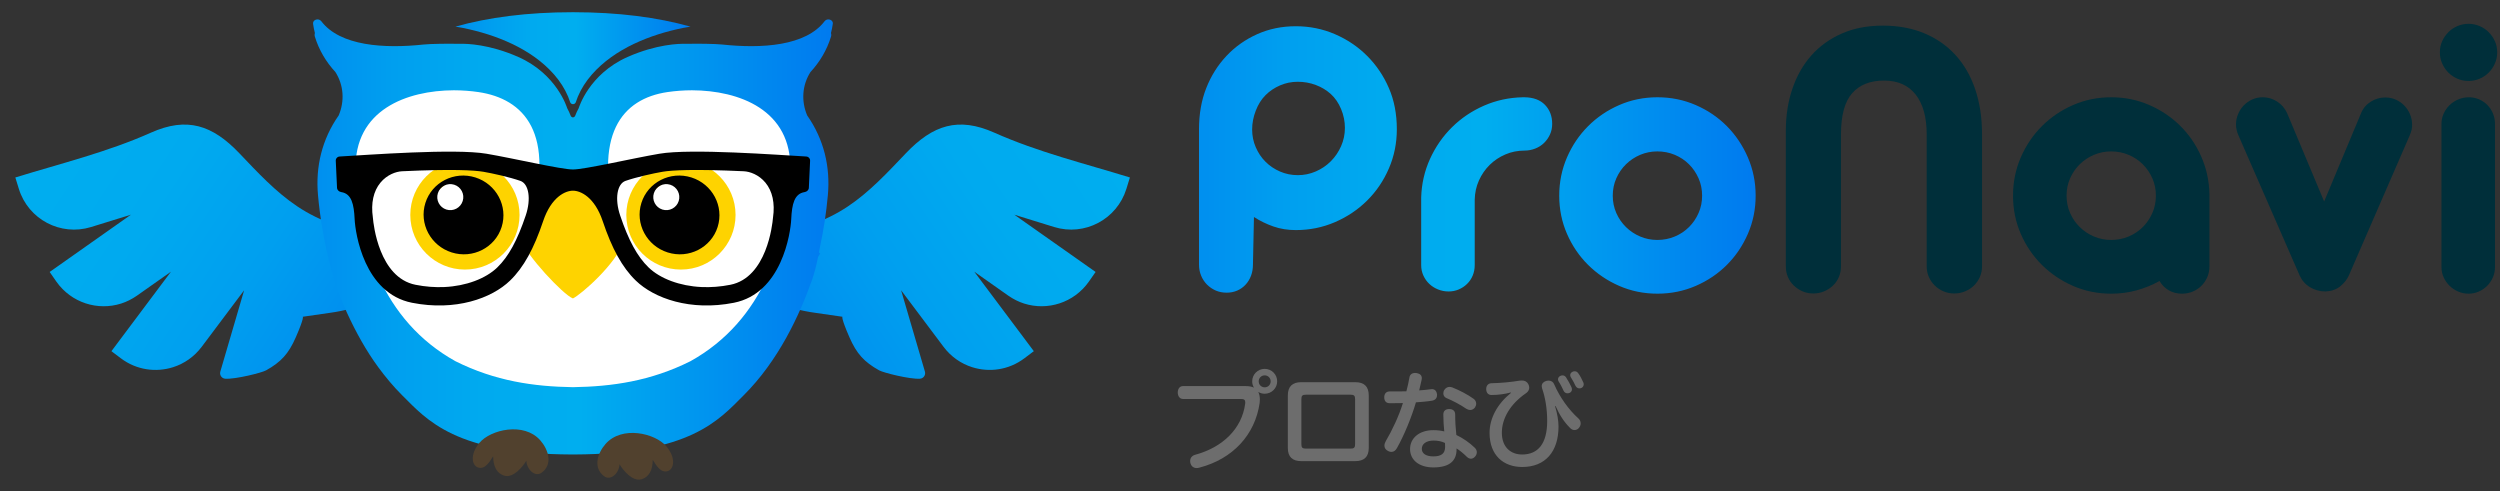 <?xml version="1.0" encoding="utf-8"?>
<!-- Generator: Adobe Illustrator 16.0.0, SVG Export Plug-In . SVG Version: 6.00 Build 0)  -->
<!DOCTYPE svg PUBLIC "-//W3C//DTD SVG 1.1//EN" "http://www.w3.org/Graphics/SVG/1.1/DTD/svg11.dtd">
<svg version="1.1" id="レイヤー_1" xmlns="http://www.w3.org/2000/svg" xmlns:xlink="http://www.w3.org/1999/xlink" x="0px"
	 y="0px" width="1386.927px" height="272.513px" viewBox="0 0 1386.927 272.513" enable-background="new 0 0 1386.927 272.513"
	 xml:space="preserve">
<rect x="0" y="0" width="1386.927" height="272.513" fill="#333333" stroke="none"/>
<g>
	<g>
		
			<linearGradient id="SVGID_1_" gradientUnits="userSpaceOnUse" x1="316.444" y1="153.898" x2="120.132" y2="153.898" gradientTransform="matrix(-0.835 0.55 0.55 0.835 634.375 -108.586)">
			<stop  offset="0" style="stop-color:#0090EF"/>
			<stop  offset="0.013" style="stop-color:#0090EF"/>
			<stop  offset="0.292" style="stop-color:#009FEF"/>
			<stop  offset="0.628" style="stop-color:#00AAEF"/>
			<stop  offset="1" style="stop-color:#00AEEF"/>
		</linearGradient>
		<path fill="url(#SVGID_1_)" d="M471.246,187.124c-4.827-11.035-3.877-11.4-3.877-11.4l-14.906-2.152
			c-4.394-0.592-8.688-1.501-12.947-2.639c5.696-17.96-6.718-29.481-3.122-40.856c0.942-2.979,11.282-4.62,14.071-5.619
			c7.003-2.513,13.682-5.776,19.876-9.914c12.167-8.127,22.15-18.959,32.186-29.489c15.013-15.752,29.133-20.348,49.069-11.465
			c24.306,10.832,49.911,17.051,75.238,24.87l-1.956,6.35c-5.253,16.904-23.124,26.339-40.037,21.146l-22.133-6.849l45.095,31.768
			l-3.775,5.419c-8.285,11.725-22.896,16.222-35.871,12.11c-3.037-0.971-5.969-2.424-8.761-4.365l-18.902-13.319l33.038,44.1
			l-5.303,4.003c-8.623,6.463-19.385,7.909-28.913,4.88c-6.118-1.932-11.708-5.757-15.861-11.294l-23.55-31.374l13.21,45.104
			c0.561,1.904-0.78,3.841-2.761,3.962c-5.672,0.365-20.25-3.313-22.612-4.632C479.395,200.813,475.229,196.226,471.246,187.124"/>
		
			<linearGradient id="SVGID_2_" gradientUnits="userSpaceOnUse" x1="105.166" y1="292.96" x2="-91.146" y2="292.96" gradientTransform="matrix(0.835 0.55 -0.55 0.835 253.907 -108.586)">
			<stop  offset="0" style="stop-color:#0090EF"/>
			<stop  offset="0.013" style="stop-color:#0090EF"/>
			<stop  offset="0.292" style="stop-color:#009FEF"/>
			<stop  offset="0.628" style="stop-color:#00AAEF"/>
			<stop  offset="1" style="stop-color:#00AEEF"/>
		</linearGradient>
		<path fill="url(#SVGID_2_)" d="M164.097,187.124c4.828-11.035,3.881-11.4,3.881-11.4l14.903-2.152
			c4.393-0.592,8.693-1.501,12.947-2.639c-5.695-17.96,6.719-29.481,3.122-40.856c-0.942-2.979-11.278-4.62-14.067-5.619
			c-7.003-2.513-13.681-5.776-19.876-9.914c-12.167-8.127-22.149-18.959-32.189-29.489c-15.013-15.752-29.129-20.348-49.066-11.465
			C59.446,84.422,33.842,90.641,8.509,98.46l1.957,6.35c5.253,16.904,23.124,26.339,40.044,21.146l22.13-6.849L27.55,150.875
			l3.767,5.419c8.286,11.725,22.897,16.222,35.875,12.11c3.041-0.971,5.968-2.424,8.757-4.365l18.902-13.319l-33.035,44.1
			l5.306,4.003c8.615,6.463,19.381,7.909,28.909,4.88c6.118-1.932,11.704-5.757,15.861-11.294l23.546-31.374l-13.205,45.104
			c-0.561,1.904,0.775,3.841,2.755,3.962c5.676,0.365,20.254-3.313,22.617-4.632C155.95,200.813,160.123,196.226,164.097,187.124"/>
		<path fill="#FFFFFF" d="M438.16,149.003c0,45.485-53.771,82.355-120.102,82.355c-66.332,0-120.103-36.87-120.103-82.355
			s53.771-82.355,120.103-82.355C384.39,66.648,438.16,103.519,438.16,149.003"/>
		<path fill="#FFFFFF" d="M319.775,116.403c0,46.427-29.961,84.068-66.917,84.068c-36.955,0-66.912-37.641-66.912-84.068
			c0-46.434,29.957-84.072,66.912-84.072C289.814,32.331,319.775,69.969,319.775,116.403"/>
		<path fill="#FFFFFF" d="M451.891,116.403c0,46.427-29.966,84.068-66.921,84.068s-66.912-37.641-66.912-84.068
			c0-46.434,29.957-84.072,66.912-84.072S451.891,69.969,451.891,116.403"/>
		<linearGradient id="SVGID_3_" gradientUnits="userSpaceOnUse" x1="173.663" y1="131.446" x2="462.035" y2="131.446">
			<stop  offset="0" style="stop-color:#0090EF"/>
			<stop  offset="0.013" style="stop-color:#0090EF"/>
			<stop  offset="0.155" style="stop-color:#009FEF"/>
			<stop  offset="0.325" style="stop-color:#00AAEF"/>
			<stop  offset="0.513" style="stop-color:#00AEEF"/>
			<stop  offset="1" style="stop-color:#007AEF"/>
		</linearGradient>
		<path fill="url(#SVGID_3_)" d="M462.015,13.198c0.313-2.306-3.081-3.37-4.547-1.437c-10.421,13.73-34.836,15.313-56.859,12.93
			c-3.715-0.398-14.141-0.516-18.769-0.386c-0.576,0.016-1.149,0.008-1.722-0.004c-3.255-0.077-15.805,0.163-31.953,7.303
			c-21.595,9.557-27.115,28.402-27.115,28.402c-0.755,1.352-1.413,2.751-1.941,4.181c-0.207,0.561-0.714,0.869-1.258,0.958
			c-0.552-0.089-1.056-0.398-1.263-0.958c-0.531-1.429-1.181-2.829-1.94-4.181c0,0-5.518-18.846-27.112-28.402
			c-16.153-7.141-28.701-7.38-31.954-7.303c-0.576,0.012-1.144,0.02-1.721,0.004c-4.627-0.129-15.062-0.012-18.776,0.386
			c-22.023,2.382-46.43,0.8-56.848-12.93c-1.469-1.933-4.863-0.869-4.554,1.437c0.227,1.718,0.584,3.41,0.999,5.087
			c-0.195,0.625-0.22,1.323,0.008,2.067c2.233,7.334,6.244,14.095,11.375,19.6c4.664,7.352,5.18,16.133,1.851,24.05
			c-9.313,13.288-12.934,28.507-11.497,44.279c0.544,6.085,1.328,12.15,2.347,18.179c2.776,16.406,6.804,32.043,13.782,47.186
			c4.831,10.482,10.442,20.717,17.274,30.033c4.076,5.546,8.485,10.836,13.365,15.691c13.701,13.637,29.425,32.514,93.714,32.758
			c0.228,0,0.442,0.009,0.674,0.009c0.097,0,0.178,0,0.276,0c0.089,0,0.178,0,0.267,0c0.236,0,0.446-0.009,0.674-0.009
			c64.29-0.244,80.017-19.121,93.714-32.758c19.308-19.214,31.057-44.413,38.076-64.342c1.197-3.402,2.293-7.746,3.259-12.455
			l1.129-1.9c-0.324-0.162-0.527-0.43-0.6-0.731c0.239-1.241,0.466-2.5,0.689-3.767c1.876-8.688,3.321-17.944,4.222-27.894
			c1.434-15.772-2.192-30.992-11.497-44.279c-3.328-7.917-2.816-16.698,1.852-24.05c5.131-5.504,9.139-12.265,11.375-19.6
			c0.22-0.744,0.199-1.441,0-2.067C461.431,16.608,461.796,14.916,462.015,13.198 M342.379,124.057
			c-13.916-49.452,2.749-69.263,27.92-72.981c4.286-0.625,8.895-0.983,13.619-0.991c26.023,0.097,55.432,10.782,54.506,44.239
			c-1.104,39.988-14.77,83.512-55.415,106.075c-22.045,11.027-43.472,14.06-65.158,14.396c-21.688-0.337-43.123-3.37-65.167-14.396
			c-40.638-22.563-54.303-66.087-55.415-106.075c-0.921-33.457,28.482-44.142,54.509-44.239c4.725,0.008,9.333,0.365,13.62,0.991
			c25.17,3.719,43.602,22.556,28.272,72.819L342.379,124.057z"/>
		<path fill="#51412E" d="M300.507,262.221c-3.621,2.667-8.261-1.677-8.513-6.651c-1.896,3.237-7.182,9.796-12.184,8.327
			c-4.165-1.213-6.215-5.099-6.215-10.815c-1.312,1.92-4.04,7.462-8.14,6.342c-3.816-1.04-4.831-7.434,0.552-13.799
			c6.159-7.275,24.659-11.7,33.756-1.307C304.255,249.449,306.849,257.556,300.507,262.221"/>
		<path fill="#51412E" d="M335.186,264.213c3.625,2.664,8.273-1.681,8.517-6.658c1.896,3.24,7.19,9.8,12.181,8.33
			c4.165-1.213,6.219-5.099,6.219-10.814c1.315,1.924,4.039,7.461,8.144,6.341c3.816-1.04,4.823-7.433-0.561-13.798
			c-6.153-7.271-24.649-11.7-33.752-1.312C331.438,251.434,328.844,259.545,335.186,264.213"/>
		<linearGradient id="SVGID_4_" gradientUnits="userSpaceOnUse" x1="252.648" y1="32.281" x2="383.05" y2="32.281">
			<stop  offset="0" style="stop-color:#0090EF"/>
			<stop  offset="0.013" style="stop-color:#0090EF"/>
			<stop  offset="0.155" style="stop-color:#009FEF"/>
			<stop  offset="0.325" style="stop-color:#00AAEF"/>
			<stop  offset="0.513" style="stop-color:#00AEEF"/>
			<stop  offset="1" style="stop-color:#007AEF"/>
		</linearGradient>
		<path fill="url(#SVGID_4_)" d="M256.549,15.447c9.496,1.907,18.845,4.758,27.603,8.931c8.732,4.169,16.941,9.727,23.307,17.043
			c3.174,3.646,5.854,7.746,7.713,12.187c0.414,0.991,0.787,1.998,1.112,3.021c0.488,1.542,2.696,1.542,3.183,0
			c0.333-1.023,0.703-2.03,1.113-3.021c1.858-4.441,4.538-8.541,7.709-12.187c6.374-7.316,14.578-12.874,23.312-17.043
			c8.764-4.173,18.105-7.024,27.602-8.931c1.278-0.252,2.565-0.45,3.849-0.674c-18.155-5.108-39.777-7.998-65.199-7.998
			c-25.422,0-47.044,2.882-65.203,7.99C253.951,14.993,255.258,15.187,256.549,15.447"/>
		<path fill="#FED300" d="M257.93,99.231c11.033,0,20.006,8.972,20.006,20.006c0,11.035-8.973,20.015-20.006,20.015
			c-11.035,0-20.007-8.98-20.007-20.015C237.923,108.204,246.895,99.231,257.93,99.231 M257.93,88.936
			c-16.734,0-30.306,13.567-30.306,30.302c0,16.739,13.572,30.31,30.306,30.31c16.734,0,30.302-13.57,30.302-30.31
			C288.231,102.503,274.664,88.936,257.93,88.936"/>
		<path d="M263.694,98.432c-11.676-3.674-24.083,2.659-27.704,14.155c-3.622,11.481,2.927,23.782,14.615,27.464
			c11.667,3.67,24.078-2.659,27.696-14.148C281.922,114.415,275.382,102.118,263.694,98.432 M256.695,111.524
			c-1.198,3.808-5.253,5.927-9.061,4.726c-3.808-1.202-5.916-5.253-4.718-9.062c1.202-3.808,5.253-5.915,9.061-4.717
			C255.777,103.664,257.897,107.721,256.695,111.524"/>
		<path fill="#FED300" d="M377.764,99.231c11.034,0,20.007,8.972,20.007,20.006c0,11.035-8.973,20.015-20.007,20.015
			c-11.035,0-20.011-8.98-20.011-20.015C357.753,108.204,366.729,99.231,377.764,99.231 M377.764,88.936
			c-16.742,0-30.302,13.567-30.302,30.302c0,16.739,13.56,30.31,30.302,30.31c16.734,0,30.302-13.57,30.302-30.31
			C408.065,102.503,394.498,88.936,377.764,88.936"/>
		<path d="M383.528,98.432c-11.676-3.674-24.087,2.659-27.703,14.155c-3.617,11.481,2.923,23.782,14.614,27.464
			c11.669,3.67,24.079-2.659,27.696-14.148C401.752,114.415,395.221,102.118,383.528,98.432 M376.529,111.524
			c-1.201,3.808-5.257,5.927-9.061,4.726c-3.809-1.202-5.92-5.253-4.718-9.062c1.201-3.808,5.253-5.915,9.061-4.717
			C375.611,103.664,377.731,107.721,376.529,111.524"/>
		<path fill="#FED300" d="M303.901,96.264l31.13-0.922c0,0,10.734,33.736,11.015,38.442c-4.125,12.654-23.705,29.603-28.204,31.783
			c-5.412-1.973-26.344-24.585-28.19-31.783C293.752,116.583,303.901,96.264,303.901,96.264"/>
		<path d="M447.273,86.825c-15.654-0.885-63.879-4.526-81.449-1.543c-15.009,2.55-41.43,8.745-47.973,8.745
			c-6.545,0-32.965-6.195-47.978-8.745c-17.571-2.983-65.792,0.658-81.446,1.543c-1.246,0.069-2.208,1.121-2.152,2.371
			c0.276,5.931,0.483,10.361,0.699,15.013c0.057,1.247,1.128,2.168,2.354,2.359c5.724,0.889,7.024,6.702,7.414,15.001
			c0.369,7.875,5.301,41.153,31.828,46.394c24.147,4.779,44.218-2.456,54.388-12.293c7.62-7.368,13.288-17.883,18.358-32.968
			c4.53-13.475,12.337-16.913,16.535-16.913c4.197,0,12.003,3.438,16.526,16.913c5.075,15.085,10.747,25.6,18.358,32.968
			c10.174,9.837,30.249,17.072,54.4,12.293c26.521-5.24,31.45-38.519,31.819-46.394c0.386-8.299,1.693-14.112,7.418-15.001
			c1.226-0.191,2.293-1.112,2.354-2.359c0.215-4.652,0.422-9.082,0.698-15.013C449.479,87.946,448.516,86.895,447.273,86.825
			 M291.682,119.465c-4.692,13.962-9.564,22.872-15.788,28.897c-6.464,6.256-17.421,10.328-29.307,10.875
			c-5.237,0.248-10.637-0.174-16.052-1.246c-20.258-4.003-23.36-33.598-23.64-36.956l-0.044-0.386
			c-1.145-7.924,0.313-14.606,4.206-19.32c3.65-4.417,8.607-6.163,12.025-6.321c28.126-1.307,40.045-0.568,45.096,0.288
			c4.92,0.841,14.538,2.96,20.509,5.051C293.411,102,294.727,110.395,291.682,119.465 M428.851,120.65l-0.048,0.386
			c-0.284,3.358-3.379,32.953-23.645,36.956c-5.415,1.072-10.811,1.494-16.043,1.246c-11.887-0.547-22.849-4.619-29.313-10.875
			c-6.223-6.025-11.091-14.936-15.783-28.897c-3.049-9.07-1.729-17.464,3-19.117c5.964-2.091,15.585-4.21,20.505-5.051
			c5.043-0.856,16.966-1.594,45.087-0.288c3.419,0.158,8.38,1.904,12.034,6.321C428.53,106.044,429.992,112.726,428.851,120.65"/>
	</g>
	<g>
		<g>
			<linearGradient id="SVGID_5_" gradientUnits="userSpaceOnUse" x1="665.174" y1="88.739" x2="973.98" y2="88.739">
				<stop  offset="0" style="stop-color:#0090EF"/>
				<stop  offset="0.013" style="stop-color:#0090EF"/>
				<stop  offset="0.155" style="stop-color:#009FEF"/>
				<stop  offset="0.325" style="stop-color:#00AAEF"/>
				<stop  offset="0.513" style="stop-color:#00AEEF"/>
				<stop  offset="1" style="stop-color:#007AEF"/>
			</linearGradient>
			<path fill="url(#SVGID_5_)" d="M665.174,71.67c0-8.404,1.34-16.003,4.021-22.811c2.679-6.804,6.422-12.752,11.221-17.851
				c4.799-5.091,10.475-9.11,17.025-12.05c6.549-2.935,13.693-4.404,21.436-4.404c7.665,0,14.907,1.47,21.711,4.404
				c6.813,2.94,12.769,6.951,17.862,12.05c5.1,5.091,9.119,11.042,12.059,17.842c2.943,6.804,4.412,14.408,4.412,22.812
				c0,7.729-1.469,14.997-4.412,21.801c-2.939,6.804-6.959,12.735-12.059,17.79c-5.094,5.058-11.05,9.053-17.862,11.993
				c-6.804,2.935-14.046,4.4-21.711,4.4c-4.466,0-8.613-0.666-12.446-2.005c-3.832-1.339-7.426-3.089-10.775-5.249l-0.56,26.457
				c0,2.16-0.349,4.19-1.056,6.089c-0.711,1.892-1.712,3.553-3.021,4.965c-1.299,1.416-2.841,2.513-4.629,3.292
				c-1.785,0.78-3.759,1.173-5.919,1.173s-4.147-0.393-5.975-1.173c-1.819-0.779-3.442-1.876-4.856-3.288
				c-1.411-1.413-2.508-3.069-3.288-4.965c-0.788-1.896-1.178-3.925-1.178-6.078V71.67z M719.992,97.169
				c3.496,0,6.828-0.686,9.992-2.067c3.165-1.375,5.935-3.255,8.318-5.634c2.381-2.383,4.278-5.173,5.695-8.376
				c1.411-3.198,2.118-6.588,2.118-10.16s-0.707-7.048-2.118-10.434c-1.417-3.389-3.314-6.163-5.695-8.323
				c-2.384-2.156-5.153-3.833-8.318-5.021c-3.164-1.19-6.496-1.787-9.992-1.787c-3.5,0-6.792,0.67-9.876,2.009
				c-3.095,1.34-5.772,3.143-8.04,5.417c-2.272,2.269-4.076,5.131-5.414,8.598c-1.34,3.459-2.014,6.938-2.014,10.434
				c0,3.499,0.674,6.796,2.014,9.882c1.338,3.089,3.142,5.769,5.414,8.038c2.268,2.273,4.945,4.075,8.04,5.416
				C713.2,96.499,716.492,97.169,719.992,97.169z M788.428,109.563c0.228-7.592,1.859-14.736,4.911-21.436
				c3.053-6.698,7.129-12.561,12.229-17.586c5.098-5.025,11.013-9.004,17.748-11.943c6.741-2.94,13.901-4.482,21.493-4.636h1.006
				c4.913,0.077,8.688,1.493,11.327,4.246c2.647,2.753,3.966,6.252,3.966,10.49c0,2.16-0.41,4.133-1.229,5.919
				s-1.916,3.349-3.288,4.689c-1.38,1.34-3.021,2.383-4.912,3.125c-1.9,0.743-3.894,1.117-5.977,1.117
				c-3.724,0-7.237,0.707-10.547,2.119c-3.313,1.417-6.219,3.353-8.713,5.806c-2.492,2.459-4.482,5.342-5.971,8.655
				c-1.491,3.313-2.269,6.866-2.342,10.661v36.285c0,2.084-0.374,4.02-1.121,5.807c-0.744,1.786-1.787,3.329-3.126,4.627
				c-1.34,1.308-2.882,2.331-4.628,3.073c-1.754,0.743-3.631,1.117-5.645,1.117c-2.005,0-3.945-0.374-5.804-1.117
				c-1.859-0.742-3.477-1.766-4.856-3.073c-1.376-1.299-2.477-2.842-3.292-4.627c-0.819-1.787-1.229-3.723-1.229-5.807V109.563z
				 M865.017,108.556c0-7.518,1.43-14.586,4.296-21.211c2.867-6.622,6.771-12.41,11.724-17.363
				c4.949-4.944,10.719-8.854,17.303-11.717c6.586-2.866,13.642-4.303,21.161-4.303c7.513,0,14.582,1.437,21.208,4.303
				c6.624,2.862,12.393,6.772,17.306,11.717c4.912,4.953,8.802,10.741,11.662,17.363c2.867,6.625,4.304,13.693,4.304,21.211
				c0,7.519-1.437,14.566-4.304,21.16c-2.86,6.585-6.75,12.333-11.662,17.246c-4.913,4.912-10.682,8.802-17.306,11.667
				c-6.626,2.866-13.695,4.295-21.208,4.295c-7.52,0-14.575-1.429-21.161-4.295c-6.584-2.866-12.354-6.756-17.303-11.667
				c-4.953-4.913-8.856-10.661-11.724-17.246C866.446,123.122,865.017,116.075,865.017,108.556z M894.71,108.556
				c0,3.427,0.653,6.625,1.958,9.601c1.307,2.977,3.101,5.583,5.375,7.816c2.272,2.232,4.903,3.982,7.883,5.244
				c2.987,1.267,6.154,1.9,9.517,1.9c3.431,0,6.657-0.633,9.679-1.9c3.019-1.262,5.649-3.012,7.883-5.244
				c2.24-2.233,4.011-4.839,5.319-7.816c1.307-2.976,1.956-6.174,1.956-9.601c0-3.422-0.649-6.625-1.956-9.601
				c-1.309-2.977-3.079-5.583-5.319-7.815c-2.233-2.233-4.864-3.979-7.883-5.246c-3.021-1.266-6.248-1.899-9.679-1.899
				c-3.362,0-6.529,0.634-9.517,1.899c-2.979,1.267-5.61,3.013-7.883,5.246c-2.274,2.232-4.068,4.838-5.375,7.815
				C895.363,101.931,894.71,105.134,894.71,108.556z"/>
			<path fill="#002F3A" d="M990.722,72.607c0-8.408,1.21-16.186,3.629-23.331c2.421-7.145,5.919-13.307,10.5-18.48
				c4.571-5.172,10.193-9.228,16.855-12.171c6.657-2.938,14.269-4.409,22.831-4.409c8.559,0,16.224,1.417,22.994,4.247
				c6.772,2.826,12.545,6.845,17.308,12.058c4.762,5.208,8.406,11.538,10.94,18.974c2.529,7.446,3.797,15.785,3.797,25.008v73.236
				c0,2.16-0.412,4.149-1.231,5.976c-0.819,1.823-1.917,3.403-3.288,4.742c-1.38,1.339-3.021,2.403-4.912,3.182
				c-1.9,0.78-3.894,1.174-5.977,1.174c-2.086,0-4.061-0.394-5.919-1.174c-1.859-0.779-3.475-1.843-4.854-3.182
				c-1.378-1.339-2.477-2.919-3.292-4.742c-0.821-1.827-1.231-3.816-1.231-5.976V74.504c0-9.451-2.025-16.783-6.081-21.991
				c-4.061-5.209-9.923-7.815-17.588-7.815c-7.663,0-13.559,2.346-17.69,7.031c-4.133,4.693-6.196,12.321-6.196,22.889v73.123
				c0,2.16-0.39,4.149-1.176,5.976c-0.78,1.823-1.877,3.403-3.29,4.742c-1.416,1.339-3.053,2.403-4.912,3.182
				c-1.862,0.78-3.836,1.174-5.919,1.174c-2.159,0-4.149-0.394-5.975-1.174c-1.819-0.779-3.442-1.843-4.855-3.182
				c-1.414-1.339-2.509-2.919-3.289-4.742c-0.787-1.827-1.178-3.816-1.178-5.976V72.607z"/>
			<path fill="#002F3A" d="M1171.25,162.924c-7.52,0-14.566-1.429-21.161-4.295c-6.584-2.866-12.349-6.756-17.302-11.667
				c-4.947-4.913-8.857-10.661-11.724-17.246c-2.863-6.594-4.296-13.641-4.296-21.16c0-7.518,1.433-14.586,4.296-21.211
				c2.866-6.622,6.776-12.41,11.724-17.363c4.953-4.944,10.718-8.854,17.302-11.717c6.595-2.866,13.642-4.303,21.161-4.303
				c7.441,0,14.436,1.416,20.988,4.246c6.549,2.826,12.279,6.658,17.193,11.497c4.911,4.839,8.821,10.531,11.72,17.083
				c2.906,6.548,4.429,13.506,4.579,20.875v40.077c0,2.16-0.391,4.149-1.17,5.976c-0.786,1.823-1.863,3.423-3.239,4.798
				c-1.38,1.381-2.995,2.461-4.856,3.24c-1.862,0.78-3.834,1.169-5.919,1.169c-2.829,0-5.302-0.633-7.42-1.896
				c-2.128-1.262-3.816-2.976-5.083-5.136c-4.02,2.233-8.262,3.962-12.728,5.188C1180.852,162.315,1176.161,162.924,1171.25,162.924
				z M1171.192,133.118c3.435,0,6.657-0.633,9.679-1.9c3.021-1.262,5.649-3.012,7.887-5.244c2.237-2.233,4.011-4.839,5.315-7.816
				c1.307-2.976,1.96-6.174,1.96-9.601c0-3.422-0.653-6.625-1.96-9.601c-1.305-2.977-3.078-5.583-5.315-7.815
				c-2.237-2.233-4.866-3.979-7.887-5.246c-3.021-1.266-6.244-1.899-9.679-1.899c-3.357,0-6.529,0.634-9.513,1.899
				c-2.983,1.267-5.614,3.013-7.887,5.246c-2.274,2.232-4.068,4.838-5.371,7.815c-1.305,2.976-1.957,6.179-1.957,9.601
				c0,3.427,0.652,6.625,1.957,9.601c1.303,2.977,3.097,5.583,5.371,7.816c2.272,2.232,4.903,3.982,7.887,5.244
				C1164.663,132.484,1167.835,133.118,1171.192,133.118z"/>
			<path fill="#002F3A" d="M1241.807,75.064c-0.893-2.009-1.34-4.019-1.34-6.028c0-1.938,0.374-3.813,1.116-5.64
				c0.743-1.823,1.767-3.422,3.073-4.798c1.3-1.381,2.862-2.494,4.686-3.354c1.827-0.852,3.816-1.283,5.977-1.283
				c2.825,0,5.468,0.783,7.925,2.347c2.454,1.562,4.313,3.722,5.58,6.475l20.543,49.014l20.435-48.904
				c1.112-2.753,2.914-4.913,5.416-6.472c2.492-1.567,5.147-2.346,7.98-2.346c2.16,0,4.149,0.41,5.969,1.225
				c1.827,0.821,3.408,1.941,4.749,3.354c1.34,1.414,2.38,3.012,3.126,4.799c0.738,1.786,1.112,3.613,1.112,5.473
				c0.073,1.039-0.016,2.083-0.275,3.126c-0.261,1.04-0.617,2.083-1.064,3.126l-33.714,77.589c-1.047,2.306-2.646,4.336-4.803,6.082
				c-2.16,1.753-4.876,2.703-8.146,2.85c-3.126,0-5.992-0.78-8.6-2.347c-2.605-1.56-4.537-3.755-5.805-6.585L1241.807,75.064z"/>
			<path fill="#002F3A" d="M1353.565,29.067c0-2.233,0.421-4.295,1.272-6.195c0.854-1.899,2.008-3.572,3.453-5.025
				c1.444-1.454,3.134-2.583,5.058-3.402c1.933-0.82,3.97-1.23,6.121-1.23c2.152,0,4.191,0.41,6.123,1.23
				c1.925,0.82,3.613,1.948,5.059,3.402c1.444,1.453,2.597,3.126,3.45,5.025c0.854,1.9,1.283,3.962,1.283,6.195
				c0,2.16-0.43,4.206-1.283,6.138c-0.854,1.941-2.006,3.63-3.45,5.083c-1.445,1.454-3.134,2.586-5.059,3.402
				c-1.932,0.82-3.971,1.23-6.123,1.23c-2.151,0-4.188-0.41-6.121-1.23c-1.924-0.816-3.613-1.948-5.058-3.402
				c-1.445-1.453-2.6-3.142-3.453-5.083C1353.986,33.273,1353.565,31.227,1353.565,29.067z M1354.458,68.698
				c0-2.005,0.405-3.905,1.218-5.691c0.819-1.787,1.916-3.35,3.28-4.689c1.372-1.34,2.987-2.399,4.838-3.179
				c1.861-0.788,3.825-1.177,5.896-1.177c2.006,0,3.898,0.389,5.676,1.177c1.777,0.78,3.32,1.839,4.621,3.179
				c1.29,1.339,2.312,2.902,3.052,4.689c0.739,1.787,1.113,3.686,1.113,5.691v79.489c0,2.014-0.391,3.91-1.17,5.696
				c-0.78,1.786-1.836,3.349-3.168,4.689c-1.33,1.339-2.891,2.403-4.668,3.182c-1.786,0.78-3.67,1.169-5.676,1.169
				c-2.005,0-3.914-0.389-5.724-1.169c-1.818-0.779-3.418-1.843-4.79-3.182c-1.364-1.34-2.461-2.903-3.28-4.689
				c-0.813-1.787-1.218-3.682-1.218-5.696V68.698z"/>
		</g>
		<g>
			<path fill="#6D6D6D" d="M690.778,214.182c2.156,0,3.667,0.292,4.892,0.872c-0.641-0.99-0.989-2.212-0.989-3.495
				c0-3.84,3.084-6.926,6.929-6.926c3.847,0,6.931,3.085,6.931,6.926c0,3.788-3.084,6.874-6.931,6.874
				c-1.283,0-2.504-0.35-3.552-0.991c0.584,1.165,0.873,2.562,0.873,4.138c0,0.642-0.062,1.279-0.116,1.977
				c-2.503,17.526-14.79,31.036-33.425,35.872c-0.522,0.174-1.048,0.232-1.515,0.232c-1.631,0-2.853-0.873-3.377-2.444
				c-0.175-0.467-0.232-0.991-0.232-1.454c0-1.632,0.931-2.915,2.677-3.438c15.434-4.138,26.031-14.559,27.836-28.301
				c0.058-0.292,0.058-0.584,0.058-0.815c0-1.397-0.698-1.863-2.388-1.863h-32.14c-1.812,0-2.916-1.572-2.916-3.609
				c0-2.039,1.104-3.552,2.916-3.552H690.778z M698.289,211.559c0,1.868,1.457,3.321,3.32,3.321c1.865,0,3.318-1.453,3.318-3.321
				c0-1.859-1.453-3.317-3.318-3.317C699.746,208.242,698.289,209.7,698.289,211.559z"/>
			<path fill="#6D6D6D" d="M759.343,248.535c0,4.952-2.617,7.283-7.454,7.283h-30.045c-4.779,0-7.396-2.331-7.396-7.283v-29.173
				c0-5.005,2.617-7.335,7.396-7.335h30.045c4.837,0,7.454,2.33,7.454,7.335V248.535z M749.153,248.889
				c2.095,0,2.623-0.581,2.623-2.562v-24.81c0-1.977-0.528-2.562-2.623-2.562h-24.574c-2.098,0-2.616,0.585-2.616,2.562v24.81
				c0,1.98,0.519,2.562,2.616,2.562H749.153z"/>
			<path fill="#6D6D6D" d="M774.978,248.596c-0.76,1.4-1.808,2.1-3.086,2.1c-0.703,0-1.457-0.236-2.269-0.759
				c-1.108-0.642-1.576-1.628-1.576-2.736c0-0.76,0.235-1.572,0.699-2.392c3.726-6.346,7.341-14.087,9.548-21.192
				c-1.628,0.058-3.435,0.058-5.236,0.058c-0.761,0-1.576,0-2.33,0c-1.804-0.058-2.793-1.283-2.793-3.265
				c0-1.977,1.104-3.256,2.967-3.256c1.279,0,2.562,0,3.845,0c1.859,0,3.726,0,5.472-0.06c0.699-2.562,1.222-5.124,1.688-7.628
				c0.236-1.689,1.453-2.562,3.145-2.562c0.291,0,0.584,0,0.875,0.061c1.803,0.349,2.851,1.218,2.851,2.851
				c0,0.292-0.058,0.584-0.113,0.933c-0.351,1.689-0.817,3.727-1.34,5.821c2.33-0.174,4.481-0.348,6.464-0.641
				c0.174-0.057,0.405-0.057,0.584-0.057c1.627,0,2.558,1.047,2.851,2.793c0,0.178,0,0.292,0,0.466c0,1.632-0.873,2.797-2.738,3.146
				c-2.735,0.462-5.878,0.698-8.968,0.93C783.012,231.712,778.996,241.435,774.978,248.596z M808.052,249.355
				c0,6.114-3.67,9.955-12.869,9.955c-7.859,0-12.926-4.076-12.926-10.189c0-6.171,5.24-10.482,12.926-10.482
				c2.217,0,4.133,0.236,6.058,0.698c-0.293-2.736-0.524-6.228-0.524-9.374c0-2.156,1.397-3.029,3.26-3.029
				c1.925,0,3.32,0.929,3.32,3.029c0,3.901,0.231,7.685,0.642,11.354c3.666,1.746,7.394,4.312,10.246,7.105
				c0.757,0.755,1.105,1.575,1.105,2.444c0,0.821-0.287,1.632-0.869,2.33c-0.697,0.816-1.519,1.283-2.388,1.283
				c-0.758,0-1.517-0.349-2.215-0.991c-1.804-1.801-3.96-3.613-5.766-4.716V249.355z M795.36,244.403
				c-4.019,0-6.584,1.806-6.584,4.603c0,2.619,2.388,4.19,6.349,4.19c4.369,0,6.582-1.509,6.582-5.237c0-0.702,0-1.339-0.062-2.216
				C799.9,244.869,797.57,244.403,795.36,244.403z M817.487,221.229c0.989,0.698,1.453,1.689,1.453,2.736
				c0,0.698-0.231,1.396-0.638,2.038c-0.642,0.929-1.633,1.453-2.681,1.453c-0.696,0-1.399-0.232-2.099-0.642
				c-3.198-2.208-7.33-4.425-11.236-6.053c-1.047-0.466-1.571-1.515-1.571-2.562c0-0.641,0.174-1.339,0.58-1.924
				c0.76-1.104,1.807-1.632,2.854-1.632c0.524,0,1.051,0.123,1.571,0.293C809.741,216.512,814.344,218.956,817.487,221.229z
				 M838.125,217.734c-3.315,0.872-6.867,1.396-10.652,1.396c-1.744,0-2.853-1.047-2.972-3.085c0-0.118,0-0.174,0-0.292
				c0-1.746,1.048-3.085,2.916-3.146c5.415-0.115,10.77-0.638,15.776-1.454c0.409-0.057,0.758-0.057,1.108-0.057
				c1.631,0,2.74,0.58,3.552,1.98c0.349,0.638,0.522,1.341,0.522,1.977c0,1.108-0.58,2.213-1.627,2.968
				c-8.736,5.943-13.567,13.978-13.567,22.072c0,8.035,5.005,12.054,11.237,12.054c8.793,0,13.917-5.939,13.917-18.578
				c0-6.926-1.104-13.162-2.854-18.167c-0.117-0.41-0.175-0.815-0.175-1.165c0-1.453,0.935-2.444,2.504-2.91
				c0.468-0.119,0.931-0.175,1.341-0.175c1.457,0,2.562,0.755,3.086,2.095c3.146,7.283,8.212,14.208,13.335,18.812
				c0.931,0.813,1.341,1.802,1.341,2.793c0,0.934-0.351,1.803-0.992,2.562c-0.584,0.759-1.513,1.165-2.442,1.165
				c-0.877,0-1.812-0.406-2.509-1.226c-3.317-3.317-5.765-7.101-7.974-12.11l-0.293,0.118c1.223,3.962,1.92,8.038,1.92,11.237
				c0,13.916-7.279,22.479-20.147,22.479c-10.19,0-18.105-6.289-18.105-18.926c0-8.152,4.363-16.13,11.878-22.187L838.125,217.734z
				 M866.836,208.242c0.755,0,1.457,0.35,1.925,1.047c1.104,1.628,2.33,3.959,3.028,5.478c0.171,0.406,0.287,0.812,0.287,1.217
				c0,0.82-0.409,1.519-1.221,1.924c-0.349,0.174-0.816,0.292-1.226,0.292c-0.812,0-1.688-0.41-2.152-1.339
				c-0.754-1.632-1.804-3.784-2.793-5.241c-0.235-0.411-0.349-0.759-0.349-1.165c0-0.816,0.463-1.514,1.279-1.924
				C866.024,208.36,866.431,208.242,866.836,208.242z M873.648,205.974c0.76,0,1.396,0.348,1.924,1.104
				c1.048,1.396,2.095,3.435,2.794,5.067c0.178,0.348,0.235,0.698,0.235,1.047c0,0.933-0.528,1.688-1.283,2.038
				c-0.348,0.174-0.698,0.235-1.104,0.235c-0.819,0-1.631-0.411-2.155-1.4c-0.642-1.397-1.689-3.374-2.679-4.892
				c-0.175-0.349-0.289-0.755-0.289-1.047c0-0.873,0.576-1.571,1.397-1.92C872.895,206.03,873.242,205.974,873.648,205.974z"/>
		</g>
	</g>
</g>
<g>
	<g>
		
			<linearGradient id="SVGID_6_" gradientUnits="userSpaceOnUse" x1="602.56" y1="588.586" x2="406.247" y2="588.586" gradientTransform="matrix(-0.835 0.55 0.55 0.835 634.375 -108.586)">
			<stop  offset="0" style="stop-color:#0090EF"/>
			<stop  offset="0.013" style="stop-color:#0090EF"/>
			<stop  offset="0.292" style="stop-color:#009FEF"/>
			<stop  offset="0.628" style="stop-color:#00AAEF"/>
			<stop  offset="1" style="stop-color:#00AEEF"/>
		</linearGradient>
		<path fill="url(#SVGID_6_)" d="M471.246,707.525c-4.827-11.034-3.877-11.4-3.877-11.4l-14.906-2.151
			c-4.394-0.593-8.688-1.502-12.947-2.639c5.696-17.96-6.718-29.482-3.122-40.857c0.942-2.979,11.282-4.62,14.071-5.619
			c7.003-2.513,13.682-5.776,19.876-9.914c12.167-8.127,22.15-18.958,32.186-29.489c15.013-15.752,29.133-20.347,49.069-11.464
			c24.306,10.831,49.911,17.05,75.238,24.87l-1.956,6.349c-5.253,16.905-23.124,26.339-40.037,21.148l-22.133-6.85l45.095,31.768
			l-3.775,5.419c-8.285,11.724-22.896,16.222-35.871,12.11c-3.037-0.97-5.969-2.424-8.761-4.364l-18.902-13.32l33.038,44.101
			l-5.303,4.003c-8.623,6.463-19.385,7.908-28.913,4.879c-6.118-1.932-11.708-5.756-15.861-11.294l-23.55-31.373l13.21,45.103
			c0.561,1.905-0.78,3.841-2.761,3.962c-5.672,0.365-20.25-3.313-22.612-4.631C479.395,721.214,475.229,716.627,471.246,707.525"/>
		
			<linearGradient id="SVGID_7_" gradientUnits="userSpaceOnUse" x1="391.282" y1="727.649" x2="194.97" y2="727.649" gradientTransform="matrix(0.835 0.55 -0.55 0.835 253.907 -108.586)">
			<stop  offset="0" style="stop-color:#0090EF"/>
			<stop  offset="0.013" style="stop-color:#0090EF"/>
			<stop  offset="0.292" style="stop-color:#009FEF"/>
			<stop  offset="0.628" style="stop-color:#00AAEF"/>
			<stop  offset="1" style="stop-color:#00AEEF"/>
		</linearGradient>
		<path fill="url(#SVGID_7_)" d="M164.097,707.525c4.828-11.034,3.881-11.4,3.881-11.4l14.903-2.151
			c4.393-0.593,8.693-1.502,12.947-2.639c-5.695-17.96,6.719-29.482,3.122-40.857c-0.942-2.979-11.278-4.62-14.067-5.619
			c-7.003-2.513-13.681-5.776-19.876-9.914c-12.167-8.127-22.149-18.958-32.189-29.489c-15.013-15.752-29.129-20.347-49.066-11.464
			c-24.305,10.831-49.909,17.05-75.242,24.87l1.957,6.349c5.253,16.905,23.124,26.339,40.044,21.148l22.13-6.85L27.55,671.276
			l3.767,5.419c8.286,11.724,22.897,16.222,35.875,12.11c3.041-0.97,5.968-2.424,8.757-4.364l18.902-13.32l-33.035,44.101
			l5.306,4.003c8.615,6.463,19.381,7.908,28.909,4.879c6.118-1.932,11.704-5.756,15.861-11.294l23.546-31.373l-13.205,45.103
			c-0.561,1.905,0.775,3.841,2.755,3.962c5.676,0.365,20.254-3.313,22.617-4.631C155.95,721.214,160.123,716.627,164.097,707.525"/>
		<path fill="#FFFFFF" d="M438.16,669.404c0,45.485-53.771,82.355-120.102,82.355c-66.332,0-120.103-36.871-120.103-82.355
			c0-45.484,53.771-82.355,120.103-82.355C384.39,587.049,438.16,623.92,438.16,669.404"/>
		<path fill="#FFFFFF" d="M319.775,636.805c0,46.426-29.961,84.069-66.917,84.069c-36.955,0-66.912-37.643-66.912-84.069
			c0-46.435,29.957-84.072,66.912-84.072C289.814,552.733,319.775,590.37,319.775,636.805"/>
		<path fill="#FFFFFF" d="M451.891,636.805c0,46.426-29.966,84.069-66.921,84.069s-66.912-37.643-66.912-84.069
			c0-46.435,29.957-84.072,66.912-84.072S451.891,590.37,451.891,636.805"/>
		<linearGradient id="SVGID_8_" gradientUnits="userSpaceOnUse" x1="173.663" y1="651.848" x2="462.035" y2="651.848">
			<stop  offset="0" style="stop-color:#0090EF"/>
			<stop  offset="0.013" style="stop-color:#0090EF"/>
			<stop  offset="0.155" style="stop-color:#009FEF"/>
			<stop  offset="0.325" style="stop-color:#00AAEF"/>
			<stop  offset="0.513" style="stop-color:#00AEEF"/>
			<stop  offset="1" style="stop-color:#007AEF"/>
		</linearGradient>
		<path fill="url(#SVGID_8_)" d="M462.015,533.6c0.313-2.306-3.081-3.37-4.547-1.438c-10.421,13.73-34.836,15.313-56.859,12.93
			c-3.715-0.398-14.141-0.516-18.769-0.386c-0.576,0.017-1.149,0.009-1.722-0.004c-3.255-0.077-15.805,0.163-31.953,7.304
			c-21.595,9.557-27.115,28.401-27.115,28.401c-0.755,1.352-1.413,2.752-1.941,4.182c-0.207,0.56-0.714,0.868-1.258,0.958
			c-0.552-0.09-1.056-0.398-1.263-0.958c-0.531-1.43-1.181-2.83-1.94-4.182c0,0-5.518-18.845-27.112-28.401
			c-16.153-7.142-28.701-7.381-31.954-7.304c-0.576,0.013-1.144,0.021-1.721,0.004c-4.627-0.129-15.062-0.012-18.776,0.386
			c-22.023,2.383-46.43,0.8-56.848-12.93c-1.469-1.932-4.863-0.868-4.554,1.438c0.227,1.717,0.584,3.41,0.999,5.086
			c-0.195,0.625-0.22,1.324,0.008,2.067c2.233,7.335,6.244,14.095,11.375,19.6c4.664,7.353,5.18,16.133,1.851,24.05
			c-9.313,13.288-12.934,28.507-11.497,44.279c0.544,6.085,1.328,12.151,2.347,18.179c2.776,16.406,6.804,32.043,13.782,47.187
			c4.831,10.481,10.442,20.716,17.274,30.034c4.076,5.545,8.485,10.834,13.365,15.69c13.701,13.636,29.425,32.514,93.714,32.758
			c0.228,0,0.442,0.008,0.674,0.008c0.097,0,0.178,0,0.276,0c0.089,0,0.178,0,0.267,0c0.236,0,0.446-0.008,0.674-0.008
			c64.29-0.244,80.017-19.122,93.714-32.758c19.308-19.214,31.057-44.414,38.076-64.342c1.197-3.402,2.293-7.747,3.259-12.456
			l1.129-1.899c-0.324-0.163-0.527-0.431-0.6-0.73c0.239-1.242,0.466-2.501,0.689-3.768c1.876-8.688,3.321-17.945,4.222-27.895
			c1.434-15.772-2.192-30.992-11.497-44.279c-3.328-7.917-2.816-16.697,1.852-24.05c5.131-5.504,9.139-12.264,11.375-19.6
			c0.22-0.743,0.199-1.441,0-2.067C461.431,537.009,461.796,535.316,462.015,533.6 M342.379,644.458
			c-13.916-49.451,2.749-69.262,27.92-72.981c4.286-0.625,8.895-0.982,13.619-0.991c26.023,0.098,55.432,10.783,54.506,44.239
			c-1.104,39.988-14.77,83.512-55.415,106.077c-22.045,11.025-43.472,14.059-65.158,14.395c-21.688-0.336-43.123-3.37-65.167-14.395
			c-40.638-22.564-54.303-66.088-55.415-106.077c-0.921-33.456,28.482-44.141,54.509-44.239c4.725,0.009,9.333,0.366,13.62,0.991
			c25.17,3.719,43.602,22.555,28.272,72.819L342.379,644.458z"/>
		<path fill="#51412E" d="M300.507,782.622c-3.621,2.667-8.261-1.677-8.513-6.65c-1.896,3.236-7.182,9.797-12.184,8.327
			c-4.165-1.214-6.215-5.099-6.215-10.815c-1.312,1.92-4.04,7.461-8.14,6.341c-3.816-1.039-4.831-7.433,0.552-13.799
			c6.159-7.274,24.659-11.7,33.756-1.306C304.255,769.85,306.849,777.957,300.507,782.622"/>
		<path fill="#51412E" d="M335.186,784.615c3.625,2.663,8.273-1.681,8.517-6.659c1.896,3.24,7.19,9.8,12.181,8.332
			c4.165-1.215,6.219-5.1,6.219-10.816c1.315,1.924,4.039,7.462,8.144,6.342c3.816-1.04,4.823-7.434-0.561-13.799
			c-6.153-7.271-24.649-11.7-33.752-1.312C331.438,771.835,328.844,779.946,335.186,784.615"/>
		<linearGradient id="SVGID_9_" gradientUnits="userSpaceOnUse" x1="252.648" y1="552.682" x2="383.05" y2="552.682">
			<stop  offset="0" style="stop-color:#0090EF"/>
			<stop  offset="0.013" style="stop-color:#0090EF"/>
			<stop  offset="0.155" style="stop-color:#009FEF"/>
			<stop  offset="0.325" style="stop-color:#00AAEF"/>
			<stop  offset="0.513" style="stop-color:#00AEEF"/>
			<stop  offset="1" style="stop-color:#007AEF"/>
		</linearGradient>
		<path fill="url(#SVGID_9_)" d="M256.549,535.848c9.496,1.909,18.845,4.758,27.603,8.931c8.732,4.169,16.941,9.728,23.307,17.043
			c3.174,3.646,5.854,7.747,7.713,12.187c0.414,0.991,0.787,1.998,1.112,3.021c0.488,1.542,2.696,1.542,3.183,0
			c0.333-1.023,0.703-2.03,1.113-3.021c1.858-4.44,4.538-8.542,7.709-12.187c6.374-7.315,14.578-12.874,23.312-17.043
			c8.764-4.173,18.105-7.022,27.602-8.931c1.278-0.251,2.565-0.45,3.849-0.674c-18.155-5.107-39.777-7.997-65.199-7.997
			c-25.422,0-47.044,2.882-65.203,7.989C253.951,535.394,255.258,535.589,256.549,535.848"/>
		<path fill="#FED300" d="M257.93,619.633c11.033,0,20.006,8.972,20.006,20.006c0,11.034-8.973,20.015-20.006,20.015
			c-11.035,0-20.007-8.981-20.007-20.015C237.923,628.604,246.895,619.633,257.93,619.633 M257.93,609.337
			c-16.734,0-30.306,13.568-30.306,30.302c0,16.738,13.572,30.31,30.306,30.31c16.734,0,30.302-13.571,30.302-30.31
			C288.231,622.905,274.664,609.337,257.93,609.337"/>
		<path d="M263.694,618.833c-11.676-3.674-24.083,2.659-27.704,14.156c-3.622,11.48,2.927,23.782,14.615,27.464
			c11.667,3.669,24.078-2.66,27.696-14.149C281.922,634.816,275.382,622.519,263.694,618.833 M256.695,631.925
			c-1.198,3.808-5.253,5.927-9.061,4.726c-3.808-1.202-5.916-5.253-4.718-9.061c1.202-3.808,5.253-5.915,9.061-4.717
			C255.777,624.066,257.897,628.122,256.695,631.925"/>
		<path fill="#FED300" d="M377.764,619.633c11.034,0,20.007,8.972,20.007,20.006c0,11.034-8.973,20.015-20.007,20.015
			c-11.035,0-20.011-8.981-20.011-20.015C357.753,628.604,366.729,619.633,377.764,619.633 M377.764,609.337
			c-16.742,0-30.302,13.568-30.302,30.302c0,16.738,13.56,30.31,30.302,30.31c16.734,0,30.302-13.571,30.302-30.31
			C408.065,622.905,394.498,609.337,377.764,609.337"/>
		<path d="M383.528,618.833c-11.676-3.674-24.087,2.659-27.703,14.156c-3.617,11.48,2.923,23.782,14.614,27.464
			c11.669,3.669,24.079-2.66,27.696-14.149C401.752,634.816,395.221,622.519,383.528,618.833 M376.529,631.925
			c-1.201,3.808-5.257,5.927-9.061,4.726c-3.809-1.202-5.92-5.253-4.718-9.061c1.201-3.808,5.253-5.915,9.061-4.717
			C375.611,624.066,377.731,628.122,376.529,631.925"/>
		<path fill="#FED300" d="M303.901,616.665l31.13-0.921c0,0,10.734,33.736,11.015,38.441c-4.125,12.654-23.705,29.603-28.204,31.784
			c-5.412-1.973-26.344-24.585-28.19-31.784C293.752,636.983,303.901,616.665,303.901,616.665"/>
		<path d="M447.273,607.226c-15.654-0.885-63.879-4.526-81.449-1.542c-15.009,2.549-41.43,8.744-47.973,8.744
			c-6.545,0-32.965-6.195-47.978-8.744c-17.571-2.984-65.792,0.657-81.446,1.542c-1.246,0.069-2.208,1.121-2.152,2.371
			c0.276,5.931,0.483,10.361,0.699,15.013c0.057,1.247,1.128,2.168,2.354,2.359c5.724,0.889,7.024,6.703,7.414,15.001
			c0.369,7.876,5.301,41.153,31.828,46.395c24.147,4.778,44.218-2.457,54.388-12.293c7.62-7.368,13.288-17.883,18.358-32.969
			c4.53-13.474,12.337-16.912,16.535-16.912c4.197,0,12.003,3.438,16.526,16.912c5.075,15.086,10.747,25.601,18.358,32.969
			c10.174,9.836,30.249,17.071,54.4,12.293c26.521-5.241,31.45-38.519,31.819-46.395c0.386-8.298,1.693-14.112,7.418-15.001
			c1.226-0.191,2.293-1.112,2.354-2.359c0.215-4.652,0.422-9.082,0.698-15.013C449.479,608.347,448.516,607.295,447.273,607.226
			 M291.682,639.866c-4.692,13.962-9.564,22.873-15.788,28.897c-6.464,6.255-17.421,10.328-29.307,10.876
			c-5.237,0.248-10.637-0.175-16.052-1.246c-20.258-4.003-23.36-33.599-23.64-36.956l-0.044-0.386
			c-1.145-7.925,0.313-14.607,4.206-19.321c3.65-4.417,8.607-6.163,12.025-6.321c28.126-1.307,40.045-0.568,45.096,0.289
			c4.92,0.84,14.538,2.959,20.509,5.05C293.411,622.401,294.727,630.797,291.682,639.866 M428.851,641.052l-0.048,0.386
			c-0.284,3.357-3.379,32.953-23.645,36.956c-5.415,1.071-10.811,1.494-16.043,1.246c-11.887-0.548-22.849-4.621-29.313-10.876
			c-6.223-6.024-11.091-14.936-15.783-28.897c-3.049-9.069-1.729-17.464,3-19.117c5.964-2.09,15.585-4.209,20.505-5.05
			c5.043-0.857,16.966-1.596,45.087-0.289c3.419,0.158,8.38,1.904,12.034,6.321C428.53,626.445,429.992,633.127,428.851,641.052"/>
	</g>
	<g>
		<linearGradient id="SVGID_10_" gradientUnits="userSpaceOnUse" x1="665.174" y1="649.193" x2="973.98" y2="649.193">
			<stop  offset="0" style="stop-color:#0090EF"/>
			<stop  offset="0.013" style="stop-color:#0090EF"/>
			<stop  offset="0.155" style="stop-color:#009FEF"/>
			<stop  offset="0.325" style="stop-color:#00AAEF"/>
			<stop  offset="0.513" style="stop-color:#00AEEF"/>
			<stop  offset="1" style="stop-color:#007AEF"/>
		</linearGradient>
		<path fill="url(#SVGID_10_)" d="M665.174,632.125c0-8.404,1.34-16.004,4.021-22.812c2.679-6.804,6.422-12.751,11.221-17.851
			c4.799-5.091,10.475-9.109,17.025-12.049c6.549-2.935,13.693-4.405,21.436-4.405c7.665,0,14.907,1.47,21.711,4.405
			c6.813,2.94,12.769,6.951,17.862,12.049c5.1,5.092,9.119,11.043,12.059,17.843c2.943,6.804,4.412,14.408,4.412,22.812
			c0,7.73-1.469,14.996-4.412,21.8c-2.939,6.804-6.959,12.735-12.059,17.791c-5.094,5.058-11.05,9.053-17.862,11.992
			c-6.804,2.936-14.046,4.401-21.711,4.401c-4.466,0-8.613-0.665-12.446-2.005c-3.832-1.34-7.426-3.089-10.775-5.25l-0.56,26.458
			c0,2.16-0.349,4.189-1.056,6.089c-0.711,1.892-1.712,3.552-3.021,4.965c-1.299,1.417-2.841,2.514-4.629,3.292
			c-1.785,0.78-3.759,1.173-5.919,1.173s-4.147-0.393-5.975-1.173c-1.819-0.779-3.442-1.876-4.856-3.288
			c-1.411-1.413-2.508-3.07-3.288-4.965c-0.788-1.896-1.178-3.926-1.178-6.078V632.125z M719.992,657.624
			c3.496,0,6.828-0.686,9.992-2.067c3.165-1.376,5.935-3.255,8.318-5.635c2.381-2.382,4.278-5.172,5.695-8.375
			c1.411-3.199,2.118-6.589,2.118-10.161c0-3.573-0.707-7.047-2.118-10.434c-1.417-3.39-3.314-6.163-5.695-8.322
			c-2.384-2.156-5.153-3.833-8.318-5.021c-3.164-1.19-6.496-1.787-9.992-1.787c-3.5,0-6.792,0.67-9.876,2.01
			c-3.095,1.34-5.772,3.143-8.04,5.415c-2.272,2.27-4.076,5.132-5.414,8.599c-1.34,3.46-2.014,6.938-2.014,10.434
			c0,3.499,0.674,6.796,2.014,9.881c1.338,3.089,3.142,5.769,5.414,8.038c2.268,2.273,4.945,4.076,8.04,5.417
			C713.2,656.953,716.492,657.624,719.992,657.624z M788.428,670.017c0.228-7.591,1.859-14.736,4.911-21.435
			c3.053-6.698,7.129-12.561,12.229-17.586c5.098-5.026,11.013-9.005,17.748-11.944c6.741-2.939,13.901-4.481,21.493-4.636h1.006
			c4.913,0.078,8.688,1.494,11.327,4.247c2.647,2.752,3.966,6.252,3.966,10.49c0,2.16-0.41,4.133-1.229,5.919
			c-0.819,1.786-1.916,3.349-3.288,4.688c-1.38,1.339-3.021,2.383-4.912,3.126c-1.9,0.743-3.894,1.117-5.977,1.117
			c-3.724,0-7.237,0.706-10.547,2.119c-3.313,1.417-6.219,3.353-8.713,5.805c-2.492,2.46-4.482,5.342-5.971,8.655
			c-1.491,3.313-2.269,6.865-2.342,10.661v36.285c0,2.083-0.374,4.02-1.121,5.806c-0.744,1.787-1.787,3.33-3.126,4.628
			c-1.34,1.308-2.882,2.33-4.628,3.073c-1.754,0.742-3.631,1.117-5.645,1.117c-2.005,0-3.945-0.375-5.804-1.117
			c-1.859-0.743-3.477-1.766-4.856-3.073c-1.376-1.299-2.477-2.842-3.292-4.628c-0.819-1.786-1.229-3.723-1.229-5.806V670.017z
			 M865.017,669.011c0-7.518,1.43-14.586,4.296-21.211c2.867-6.622,6.771-12.411,11.724-17.364
			c4.949-4.945,10.719-8.854,17.303-11.716c6.586-2.866,13.642-4.303,21.161-4.303c7.513,0,14.582,1.438,21.208,4.303
			c6.624,2.862,12.393,6.771,17.306,11.716c4.912,4.953,8.802,10.742,11.662,17.364c2.867,6.625,4.304,13.693,4.304,21.211
			c0,7.519-1.437,14.566-4.304,21.16c-2.86,6.584-6.75,12.333-11.662,17.245c-4.913,4.913-10.682,8.802-17.306,11.668
			c-6.626,2.867-13.695,4.295-21.208,4.295c-7.52,0-14.575-1.428-21.161-4.295c-6.584-2.866-12.354-6.755-17.303-11.668
			c-4.953-4.912-8.856-10.661-11.724-17.245C866.446,683.577,865.017,676.529,865.017,669.011z M894.71,669.011
			c0,3.427,0.653,6.626,1.958,9.601c1.307,2.976,3.101,5.582,5.375,7.815c2.272,2.233,4.903,3.983,7.883,5.245
			c2.987,1.267,6.154,1.9,9.517,1.9c3.431,0,6.657-0.633,9.679-1.9c3.019-1.262,5.649-3.012,7.883-5.245
			c2.24-2.233,4.011-4.839,5.319-7.815c1.307-2.975,1.956-6.174,1.956-9.601c0-3.422-0.649-6.625-1.956-9.601
			c-1.309-2.977-3.079-5.583-5.319-7.816c-2.233-2.233-4.864-3.978-7.883-5.245c-3.021-1.266-6.248-1.899-9.679-1.899
			c-3.362,0-6.529,0.634-9.517,1.899c-2.979,1.267-5.61,3.012-7.883,5.245c-2.274,2.233-4.068,4.839-5.375,7.816
			C895.363,662.386,894.71,665.589,894.71,669.011z"/>
		<path fill="#002F3A" d="M990.722,633.062c0-8.407,1.21-16.186,3.629-23.33c2.421-7.146,5.919-13.309,10.5-18.48
			c4.571-5.172,10.193-9.228,16.855-12.171c6.657-2.938,14.269-4.409,22.831-4.409c8.559,0,16.224,1.417,22.994,4.247
			c6.772,2.826,12.545,6.845,17.308,12.057c4.762,5.208,8.406,11.538,10.94,18.975c2.529,7.445,3.797,15.784,3.797,25.008v73.237
			c0,2.16-0.412,4.149-1.231,5.976c-0.819,1.823-1.917,3.402-3.288,4.742c-1.38,1.339-3.021,2.403-4.912,3.182
			c-1.9,0.78-3.894,1.173-5.977,1.173c-2.086,0-4.061-0.393-5.919-1.173c-1.859-0.779-3.475-1.843-4.854-3.182
			c-1.378-1.34-2.477-2.919-3.292-4.742c-0.821-1.827-1.231-3.816-1.231-5.976v-73.237c0-9.451-2.025-16.782-6.081-21.992
			c-4.061-5.208-9.923-7.815-17.588-7.815c-7.663,0-13.559,2.347-17.69,7.032c-4.133,4.693-6.196,12.322-6.196,22.889v73.123
			c0,2.16-0.39,4.149-1.176,5.976c-0.78,1.823-1.877,3.402-3.29,4.742c-1.416,1.339-3.053,2.403-4.912,3.182
			c-1.862,0.78-3.836,1.173-5.919,1.173c-2.159,0-4.149-0.393-5.975-1.173c-1.819-0.779-3.442-1.843-4.855-3.182
			c-1.414-1.34-2.509-2.919-3.289-4.742c-0.787-1.827-1.178-3.816-1.178-5.976V633.062z"/>
		<path fill="#002F3A" d="M1171.25,723.378c-7.52,0-14.566-1.428-21.161-4.295c-6.584-2.866-12.349-6.755-17.302-11.668
			c-4.947-4.912-8.857-10.661-11.724-17.245c-2.863-6.593-4.296-13.641-4.296-21.16c0-7.518,1.433-14.586,4.296-21.211
			c2.866-6.622,6.776-12.411,11.724-17.364c4.953-4.945,10.718-8.854,17.302-11.716c6.595-2.866,13.642-4.303,21.161-4.303
			c7.441,0,14.436,1.417,20.988,4.247c6.549,2.825,12.279,6.658,17.193,11.497c4.911,4.839,8.821,10.531,11.72,17.083
			c2.906,6.548,4.429,13.506,4.579,20.875v40.078c0,2.16-0.391,4.149-1.17,5.976c-0.786,1.823-1.863,3.423-3.239,4.798
			c-1.38,1.381-2.995,2.461-4.856,3.24c-1.862,0.78-3.834,1.169-5.919,1.169c-2.829,0-5.302-0.633-7.42-1.896
			c-2.128-1.263-3.816-2.975-5.083-5.135c-4.02,2.232-8.262,3.962-12.728,5.188C1180.852,722.77,1176.161,723.378,1171.25,723.378z
			 M1171.192,693.572c3.435,0,6.657-0.633,9.679-1.9c3.021-1.262,5.649-3.012,7.887-5.245c2.237-2.233,4.011-4.839,5.315-7.815
			c1.307-2.975,1.96-6.174,1.96-9.601c0-3.422-0.653-6.625-1.96-9.601c-1.305-2.977-3.078-5.583-5.315-7.816
			c-2.237-2.233-4.866-3.978-7.887-5.245c-3.021-1.266-6.244-1.899-9.679-1.899c-3.357,0-6.529,0.634-9.513,1.899
			c-2.983,1.267-5.614,3.012-7.887,5.245c-2.274,2.233-4.068,4.839-5.371,7.816c-1.305,2.976-1.957,6.179-1.957,9.601
			c0,3.427,0.652,6.626,1.957,9.601c1.303,2.976,3.097,5.582,5.371,7.815c2.272,2.233,4.903,3.983,7.887,5.245
			C1164.663,692.939,1167.835,693.572,1171.192,693.572z"/>
		<path fill="#002F3A" d="M1241.807,635.519c-0.893-2.01-1.34-4.02-1.34-6.029c0-1.936,0.374-3.812,1.116-5.639
			c0.743-1.822,1.767-3.422,3.073-4.799c1.3-1.38,2.862-2.493,4.686-3.353c1.827-0.854,3.816-1.283,5.977-1.283
			c2.825,0,5.468,0.783,7.925,2.346c2.454,1.563,4.313,3.723,5.58,6.476l20.543,49.012l20.435-48.902
			c1.112-2.753,2.914-4.913,5.416-6.472c2.492-1.567,5.147-2.347,7.98-2.347c2.16,0,4.149,0.411,5.969,1.226
			c1.827,0.821,3.408,1.941,4.749,3.354c1.34,1.413,2.38,3.012,3.126,4.799c0.738,1.786,1.112,3.613,1.112,5.472
			c0.073,1.04-0.016,2.083-0.275,3.127c-0.261,1.04-0.617,2.083-1.064,3.126l-33.714,77.589c-1.047,2.305-2.646,4.335-4.803,6.081
			c-2.16,1.753-4.876,2.704-8.146,2.85c-3.126,0-5.992-0.78-8.6-2.347c-2.605-1.559-4.537-3.755-5.805-6.584L1241.807,635.519z"/>
		<path fill="#002F3A" d="M1353.565,589.522c0-2.233,0.421-4.296,1.272-6.195c0.854-1.899,2.008-3.572,3.453-5.025
			c1.444-1.454,3.134-2.583,5.058-3.402c1.933-0.821,3.97-1.23,6.121-1.23c2.152,0,4.191,0.41,6.123,1.23
			c1.925,0.819,3.613,1.948,5.059,3.402c1.444,1.453,2.597,3.126,3.45,5.025s1.283,3.962,1.283,6.195c0,2.16-0.43,4.206-1.283,6.138
			c-0.854,1.941-2.006,3.629-3.45,5.083c-1.445,1.453-3.134,2.586-5.059,3.402c-1.932,0.821-3.971,1.23-6.123,1.23
			c-2.151,0-4.188-0.41-6.121-1.23c-1.924-0.815-3.613-1.949-5.058-3.402c-1.445-1.453-2.6-3.142-3.453-5.083
			C1353.986,593.728,1353.565,591.682,1353.565,589.522z M1354.458,629.153c0-2.005,0.405-3.906,1.218-5.691
			c0.819-1.787,1.916-3.35,3.28-4.69c1.372-1.339,2.987-2.399,4.838-3.178c1.861-0.788,3.825-1.177,5.896-1.177
			c2.006,0,3.898,0.389,5.676,1.177c1.777,0.779,3.32,1.839,4.621,3.178c1.29,1.34,2.312,2.903,3.052,4.69
			c0.739,1.786,1.113,3.686,1.113,5.691v79.489c0,2.014-0.391,3.91-1.17,5.695c-0.78,1.787-1.836,3.35-3.168,4.689
			c-1.33,1.34-2.891,2.404-4.668,3.183c-1.786,0.78-3.67,1.169-5.676,1.169c-2.005,0-3.914-0.389-5.724-1.169
			c-1.818-0.779-3.418-1.843-4.79-3.183c-1.364-1.339-2.461-2.902-3.28-4.689c-0.813-1.786-1.218-3.681-1.218-5.695V629.153z"/>
	</g>
</g>
</svg>
